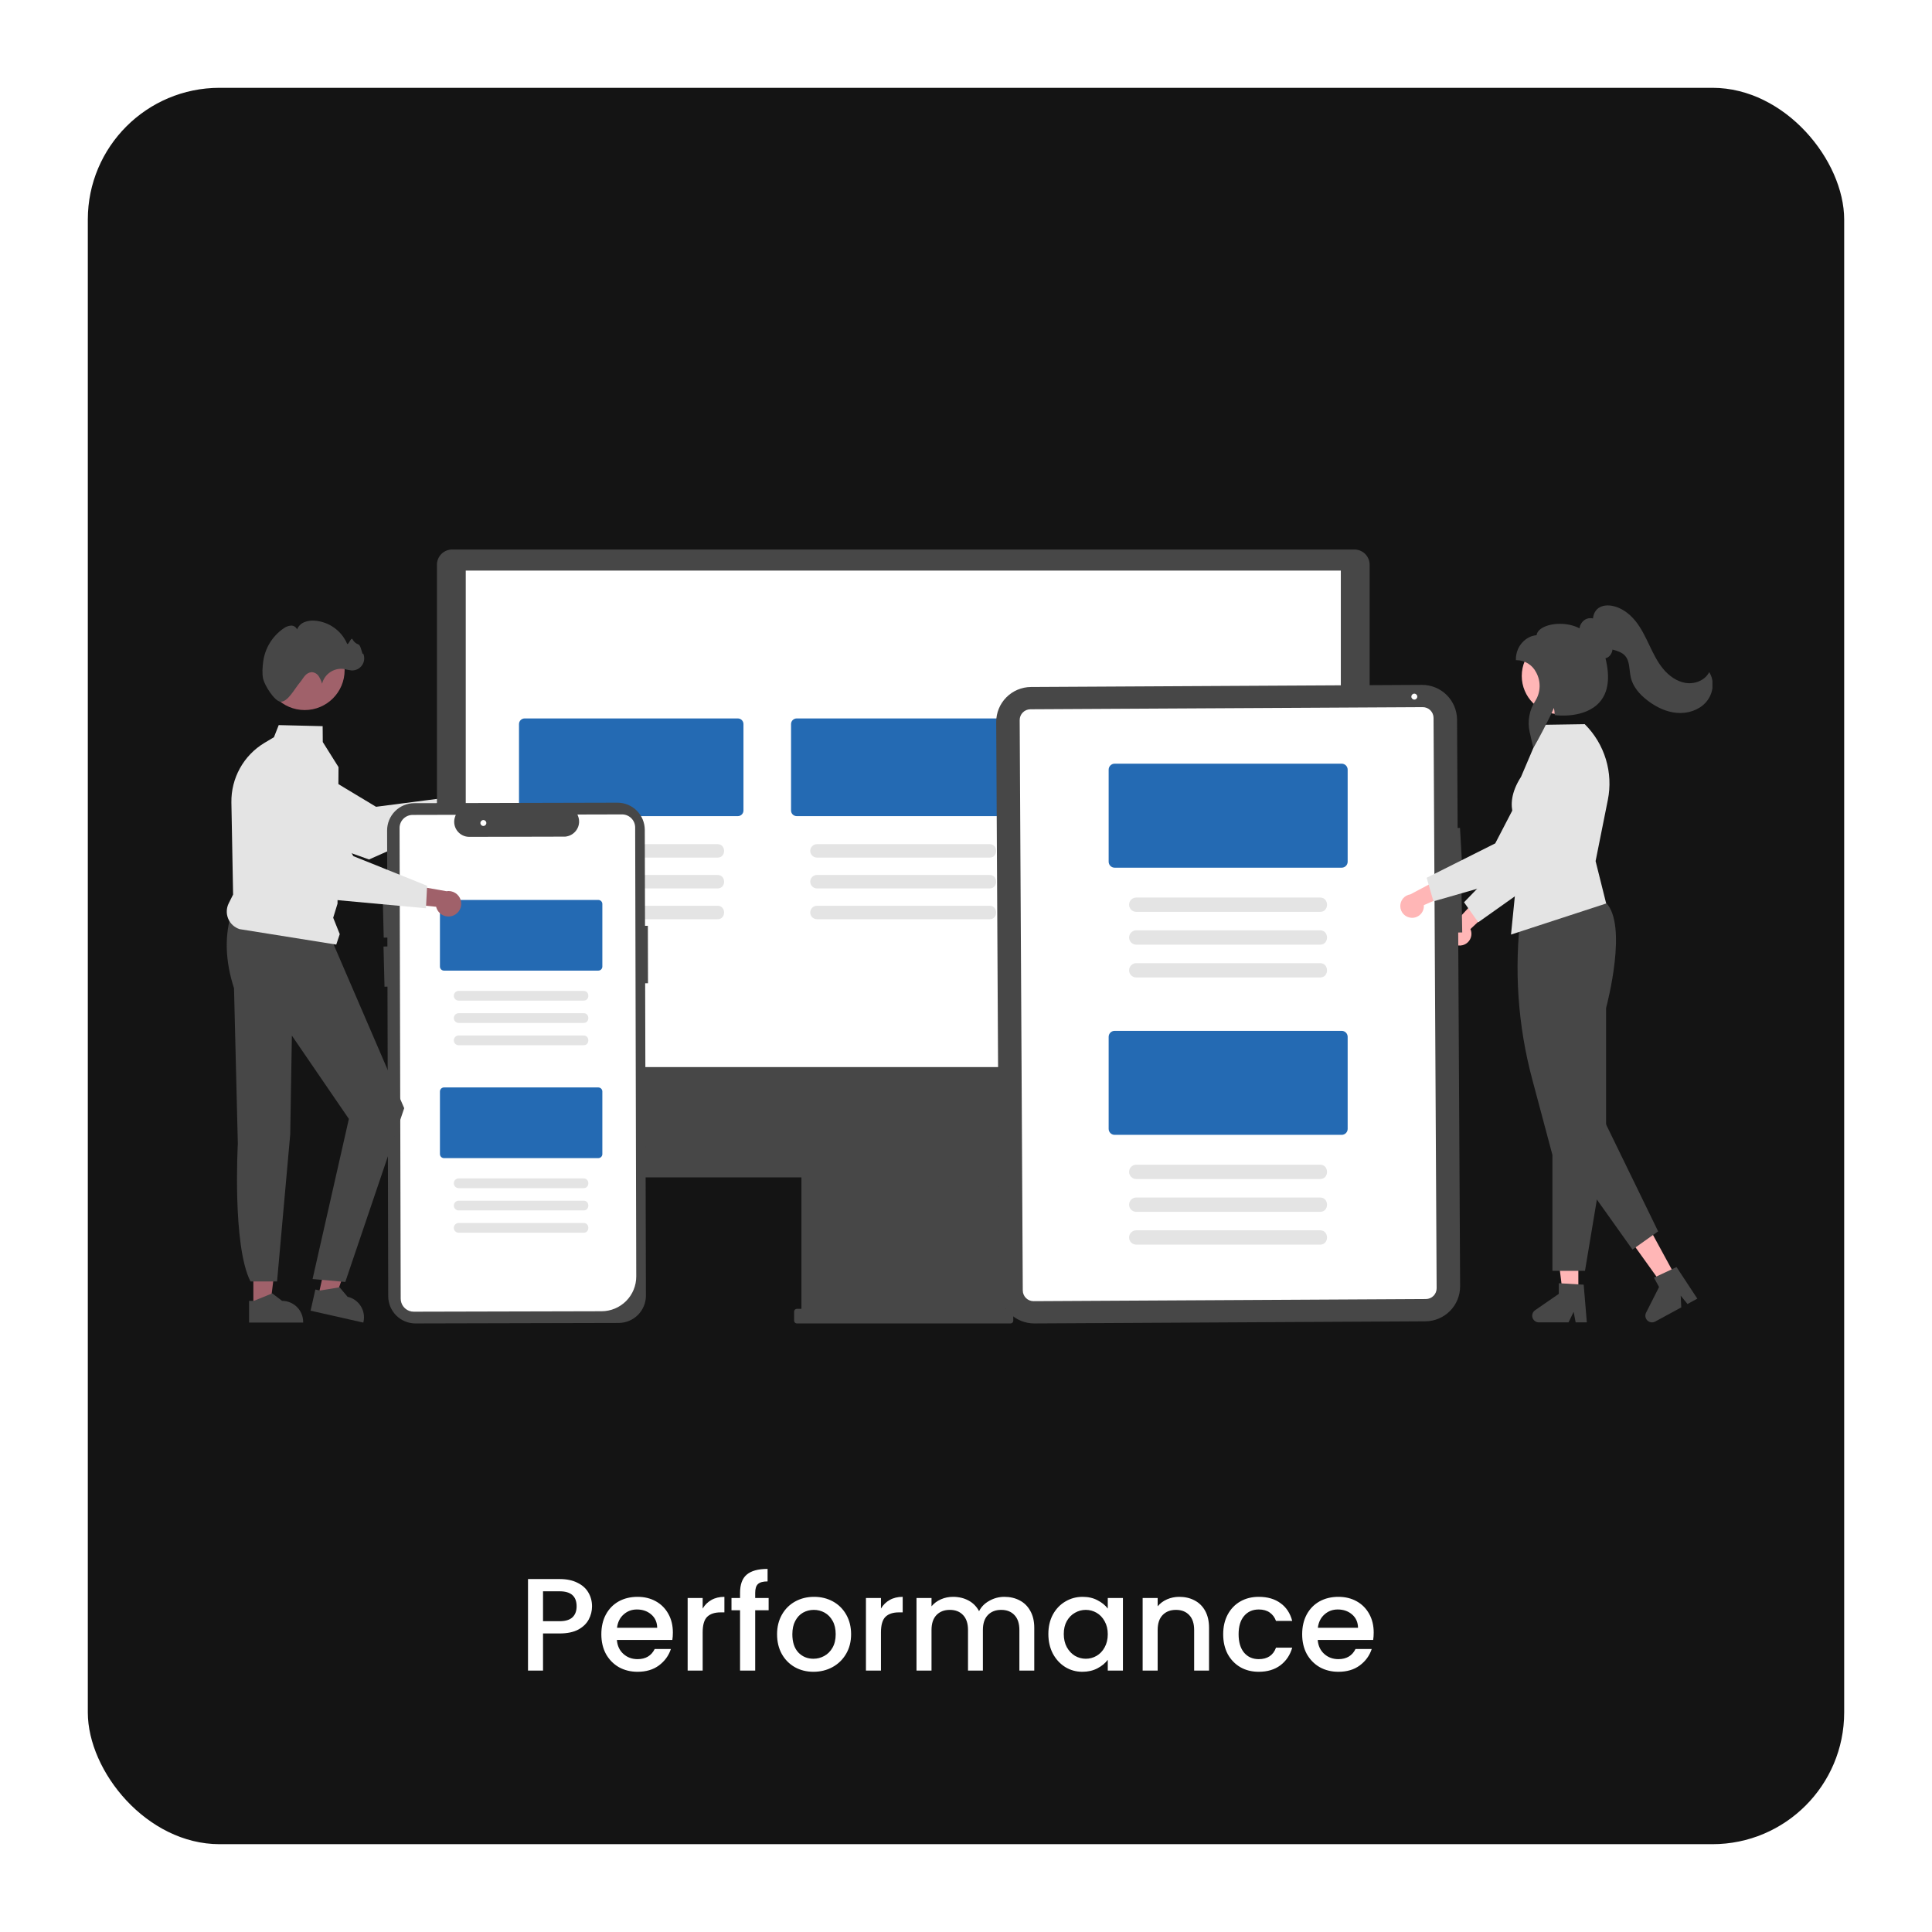 <svg width="250" height="250" viewBox="0 0 440 440" fill="none" xmlns="http://www.w3.org/2000/svg">
<g filter="url(#filter0_d_179_98)">
<rect x="20" y="15" width="400" height="400" rx="30" fill="#141414"/>
</g>
<path d="M134.83 365.828C134.83 366.888 134.58 367.888 134.08 368.828C133.58 369.768 132.78 370.538 131.68 371.138C130.58 371.718 129.17 372.008 127.45 372.008H123.67V380.468H120.25V359.618H127.45C129.05 359.618 130.4 359.898 131.5 360.458C132.62 360.998 133.45 361.738 133.99 362.678C134.55 363.618 134.83 364.668 134.83 365.828ZM127.45 369.218C128.75 369.218 129.72 368.928 130.36 368.348C131 367.748 131.32 366.908 131.32 365.828C131.32 363.548 130.03 362.408 127.45 362.408H123.67V369.218H127.45ZM153.242 371.798C153.242 372.418 153.202 372.978 153.122 373.478H140.492C140.592 374.798 141.082 375.858 141.962 376.658C142.842 377.458 143.922 377.858 145.202 377.858C147.042 377.858 148.342 377.088 149.102 375.548H152.792C152.292 377.068 151.382 378.318 150.062 379.298C148.762 380.258 147.142 380.738 145.202 380.738C143.622 380.738 142.202 380.388 140.942 379.688C139.702 378.968 138.722 377.968 138.002 376.688C137.302 375.388 136.952 373.888 136.952 372.188C136.952 370.488 137.292 368.998 137.972 367.718C138.672 366.418 139.642 365.418 140.882 364.718C142.142 364.018 143.582 363.668 145.202 363.668C146.762 363.668 148.152 364.008 149.372 364.688C150.592 365.368 151.542 366.328 152.222 367.568C152.902 368.788 153.242 370.198 153.242 371.798ZM149.672 370.718C149.652 369.458 149.202 368.448 148.322 367.688C147.442 366.928 146.352 366.548 145.052 366.548C143.872 366.548 142.862 366.928 142.022 367.688C141.182 368.428 140.682 369.438 140.522 370.718H149.672ZM160.027 366.338C160.527 365.498 161.187 364.848 162.007 364.388C162.847 363.908 163.837 363.668 164.977 363.668V367.208H164.107C162.767 367.208 161.747 367.548 161.047 368.228C160.367 368.908 160.027 370.088 160.027 371.768V380.468H156.607V363.938H160.027V366.338ZM175.051 366.728H171.991V380.468H168.541V366.728H166.591V363.938H168.541V362.768C168.541 360.868 169.041 359.488 170.041 358.628C171.061 357.748 172.651 357.308 174.811 357.308V360.158C173.771 360.158 173.041 360.358 172.621 360.758C172.201 361.138 171.991 361.808 171.991 362.768V363.938H175.051V366.728ZM185.252 380.738C183.692 380.738 182.282 380.388 181.022 379.688C179.762 378.968 178.772 377.968 178.052 376.688C177.332 375.388 176.972 373.888 176.972 372.188C176.972 370.508 177.342 369.018 178.082 367.718C178.822 366.418 179.832 365.418 181.112 364.718C182.392 364.018 183.822 363.668 185.402 363.668C186.982 363.668 188.412 364.018 189.692 364.718C190.972 365.418 191.982 366.418 192.722 367.718C193.462 369.018 193.832 370.508 193.832 372.188C193.832 373.868 193.452 375.358 192.692 376.658C191.932 377.958 190.892 378.968 189.572 379.688C188.272 380.388 186.832 380.738 185.252 380.738ZM185.252 377.768C186.132 377.768 186.952 377.558 187.712 377.138C188.492 376.718 189.122 376.088 189.602 375.248C190.082 374.408 190.322 373.388 190.322 372.188C190.322 370.988 190.092 369.978 189.632 369.158C189.172 368.318 188.562 367.688 187.802 367.268C187.042 366.848 186.222 366.638 185.342 366.638C184.462 366.638 183.642 366.848 182.882 367.268C182.142 367.688 181.552 368.318 181.112 369.158C180.672 369.978 180.452 370.988 180.452 372.188C180.452 373.968 180.902 375.348 181.802 376.328C182.722 377.288 183.872 377.768 185.252 377.768ZM200.633 366.338C201.133 365.498 201.793 364.848 202.613 364.388C203.453 363.908 204.443 363.668 205.583 363.668V367.208H204.713C203.373 367.208 202.353 367.548 201.653 368.228C200.973 368.908 200.633 370.088 200.633 371.768V380.468H197.213V363.938H200.633V366.338ZM228.737 363.668C230.037 363.668 231.197 363.938 232.217 364.478C233.257 365.018 234.067 365.818 234.647 366.878C235.247 367.938 235.547 369.218 235.547 370.718V380.468H232.157V371.228C232.157 369.748 231.787 368.618 231.047 367.838C230.307 367.038 229.297 366.638 228.017 366.638C226.737 366.638 225.717 367.038 224.957 367.838C224.217 368.618 223.847 369.748 223.847 371.228V380.468H220.457V371.228C220.457 369.748 220.087 368.618 219.347 367.838C218.607 367.038 217.597 366.638 216.317 366.638C215.037 366.638 214.017 367.038 213.257 367.838C212.517 368.618 212.147 369.748 212.147 371.228V380.468H208.727V363.938H212.147V365.828C212.707 365.148 213.417 364.618 214.277 364.238C215.137 363.858 216.057 363.668 217.037 363.668C218.357 363.668 219.537 363.948 220.577 364.508C221.617 365.068 222.417 365.878 222.977 366.938C223.477 365.938 224.257 365.148 225.317 364.568C226.377 363.968 227.517 363.668 228.737 363.668ZM238.758 372.128C238.758 370.468 239.098 368.998 239.778 367.718C240.478 366.438 241.418 365.448 242.598 364.748C243.798 364.028 245.118 363.668 246.558 363.668C247.858 363.668 248.988 363.928 249.948 364.448C250.928 364.948 251.708 365.578 252.288 366.338V363.938H255.738V380.468H252.288V378.008C251.708 378.788 250.918 379.438 249.918 379.958C248.918 380.478 247.778 380.738 246.498 380.738C245.078 380.738 243.778 380.378 242.598 379.658C241.418 378.918 240.478 377.898 239.778 376.598C239.098 375.278 238.758 373.788 238.758 372.128ZM252.288 372.188C252.288 371.048 252.048 370.058 251.568 369.218C251.108 368.378 250.498 367.738 249.738 367.298C248.978 366.858 248.158 366.638 247.278 366.638C246.398 366.638 245.578 366.858 244.818 367.298C244.058 367.718 243.438 368.348 242.958 369.188C242.498 370.008 242.268 370.988 242.268 372.128C242.268 373.268 242.498 374.268 242.958 375.128C243.438 375.988 244.058 376.648 244.818 377.108C245.598 377.548 246.418 377.768 247.278 377.768C248.158 377.768 248.978 377.548 249.738 377.108C250.498 376.668 251.108 376.028 251.568 375.188C252.048 374.328 252.288 373.328 252.288 372.188ZM268.57 363.668C269.87 363.668 271.03 363.938 272.05 364.478C273.09 365.018 273.9 365.818 274.48 366.878C275.06 367.938 275.35 369.218 275.35 370.718V380.468H271.96V371.228C271.96 369.748 271.59 368.618 270.85 367.838C270.11 367.038 269.1 366.638 267.82 366.638C266.54 366.638 265.52 367.038 264.76 367.838C264.02 368.618 263.65 369.748 263.65 371.228V380.468H260.23V363.938H263.65V365.828C264.21 365.148 264.92 364.618 265.78 364.238C266.66 363.858 267.59 363.668 268.57 363.668ZM278.573 372.188C278.573 370.488 278.913 368.998 279.593 367.718C280.293 366.418 281.253 365.418 282.473 364.718C283.693 364.018 285.093 363.668 286.673 363.668C288.673 363.668 290.323 364.148 291.623 365.108C292.943 366.048 293.833 367.398 294.293 369.158H290.603C290.303 368.338 289.823 367.698 289.163 367.238C288.503 366.778 287.673 366.548 286.673 366.548C285.273 366.548 284.153 367.048 283.313 368.048C282.493 369.028 282.083 370.408 282.083 372.188C282.083 373.968 282.493 375.358 283.313 376.358C284.153 377.358 285.273 377.858 286.673 377.858C288.653 377.858 289.963 376.988 290.603 375.248H294.293C293.813 376.928 292.913 378.268 291.593 379.268C290.273 380.248 288.633 380.738 286.673 380.738C285.093 380.738 283.693 380.388 282.473 379.688C281.253 378.968 280.293 377.968 279.593 376.688C278.913 375.388 278.573 373.888 278.573 372.188ZM312.851 371.798C312.851 372.418 312.811 372.978 312.731 373.478H300.101C300.201 374.798 300.691 375.858 301.571 376.658C302.451 377.458 303.531 377.858 304.811 377.858C306.651 377.858 307.951 377.088 308.711 375.548H312.401C311.901 377.068 310.991 378.318 309.671 379.298C308.371 380.258 306.751 380.738 304.811 380.738C303.231 380.738 301.811 380.388 300.551 379.688C299.311 378.968 298.331 377.968 297.611 376.688C296.911 375.388 296.561 373.888 296.561 372.188C296.561 370.488 296.901 368.998 297.581 367.718C298.281 366.418 299.251 365.418 300.491 364.718C301.751 364.018 303.191 363.668 304.811 363.668C306.371 363.668 307.761 364.008 308.981 364.688C310.201 365.368 311.151 366.328 311.831 367.568C312.511 368.788 312.851 370.198 312.851 371.798ZM309.281 370.718C309.261 369.458 308.811 368.448 307.931 367.688C307.051 366.928 305.961 366.548 304.661 366.548C303.481 366.548 302.471 366.928 301.631 367.688C300.791 368.428 300.291 369.438 300.131 370.718H309.281Z" fill="white"/>
<g clip-path="url(#clip0_179_98)">
<path d="M333.077 215.264C333.456 215.17 333.81 214.995 334.114 214.75C334.418 214.505 334.665 214.197 334.836 213.846C335.008 213.496 335.101 213.112 335.109 212.722C335.116 212.332 335.038 211.945 334.879 211.588L341.812 205.109L337.016 203.957L331.168 210.286C330.586 210.592 330.137 211.101 329.905 211.716C329.673 212.33 329.675 213.009 329.91 213.622C330.145 214.236 330.598 214.742 331.181 215.044C331.765 215.347 332.439 215.425 333.077 215.264Z" fill="#FFB6B6"/>
<path d="M336.658 210.044L333.425 205.489L345.568 192.936L348.388 173.15C348.527 172.172 348.881 171.237 349.422 170.41C349.964 169.584 350.681 168.887 351.523 168.369C352.364 167.851 353.31 167.524 354.292 167.412C355.274 167.301 356.269 167.406 357.206 167.722C358.897 168.293 360.292 169.512 361.085 171.111C361.878 172.709 362.004 174.557 361.436 176.249L354.242 197.58L336.658 210.044Z" fill="#E4E4E4"/>
<path d="M359.459 294.35H355.87L354.162 280.515L359.46 280.516L359.459 294.35Z" fill="#FFB6B6"/>
<path d="M361.39 301.161H358.843L358.389 298.758L357.224 301.161H350.47C350.146 301.161 349.831 301.057 349.57 300.866C349.309 300.674 349.117 300.404 349.02 300.095C348.924 299.786 348.929 299.454 349.035 299.149C349.14 298.843 349.341 298.578 349.607 298.395L355.001 294.672V292.242L360.674 292.581L361.39 301.161Z" fill="#474747"/>
<path d="M381.601 290.7L378.449 292.415L370.332 281.078L374.985 278.548L381.601 290.7Z" fill="#FFB6B6"/>
<path d="M386.554 295.76L384.317 296.977L382.769 295.083L382.895 297.75L376.962 300.976C376.678 301.131 376.352 301.191 376.031 301.147C375.71 301.103 375.412 300.958 375.179 300.733C374.947 300.507 374.793 300.214 374.739 299.894C374.686 299.575 374.735 299.248 374.882 298.959L377.839 293.112L376.677 290.978L381.822 288.565L386.554 295.76Z" fill="#474747"/>
<path d="M360.971 289.424H353.554V263.028L348.962 245.82C345.667 233.513 344.791 220.685 346.383 208.045L346.39 207.993L346.43 207.96C346.548 207.861 358.3 198.149 365.734 205.578C370.744 210.586 366.036 228.592 365.772 229.581V260.622L360.971 289.424Z" fill="#474747"/>
<path d="M360.953 164.965L360.914 164.925L351.457 165.069L346.408 176.913C341.733 184.168 346.203 188.295 346.517 188.948L345.623 197.851L345.047 203.594L344.123 212.841L365.797 205.764L363.386 196.112L366.172 182.19C366.791 179.111 366.638 175.927 365.727 172.922C364.817 169.917 363.177 167.183 360.953 164.965Z" fill="#E4E4E4"/>
<path d="M356.546 263.164L371.783 284.583L377.628 280.43L364.903 254.296L356.546 263.164Z" fill="#474747"/>
<path d="M355.301 162.663C360.123 162.663 364.032 158.756 364.032 153.937C364.032 149.118 360.123 145.212 355.301 145.212C350.48 145.212 346.571 149.118 346.571 153.937C346.571 158.756 350.48 162.663 355.301 162.663Z" fill="#FFB6B6"/>
<path d="M349.186 170.289L348.367 166.702C348.098 165.501 348.072 164.259 348.291 163.048C348.509 161.837 348.968 160.683 349.64 159.652C350.258 158.68 350.602 157.56 350.637 156.409C350.671 155.258 350.395 154.12 349.837 153.112C349.426 152.298 348.8 151.611 348.028 151.125C347.256 150.639 346.365 150.371 345.453 150.352H345.235V150.134C345.235 147.005 347.675 144.797 349.943 144.67C350.025 144.019 350.487 143.436 351.291 142.972C353.211 141.866 356.925 141.626 359.731 143.101C359.782 142.624 359.962 142.17 360.252 141.787C360.541 141.404 360.928 141.106 361.373 140.926C361.834 140.765 362.33 140.737 362.806 140.843C362.847 140.059 363.171 139.316 363.719 138.752C364.493 138.002 365.736 137.717 367.128 137.968C369.041 138.315 370.926 139.533 372.436 141.397C373.775 143.05 374.704 144.997 375.603 146.881C376.487 148.734 377.401 150.649 378.726 152.271C380.178 154.048 381.976 155.199 383.791 155.513C385.907 155.879 388.078 155.008 389.072 153.396L389.269 153.076L389.449 153.407C390.566 155.457 390.109 158.274 388.363 160.105C386.797 161.747 384.34 162.584 381.792 162.341C379.635 162.136 377.46 161.22 375.326 159.619C373.206 158.028 371.895 156.27 371.43 154.392C371.3 153.811 371.206 153.223 371.15 152.63C371.006 151.389 370.87 150.217 370.105 149.354C369.419 148.578 368.356 148.241 367.414 147.987L367.229 147.938C367.195 148.287 367.085 148.625 366.907 148.928C366.729 149.231 366.488 149.492 366.199 149.692C366.025 149.796 365.835 149.869 365.636 149.908C366.728 154.303 366.279 157.668 364.3 159.911C360.958 163.698 354.536 162.919 354.264 162.884L354.084 162.861L354.074 162.679C354.05 162.191 353.99 161.705 353.896 161.225C352.976 163.44 349.882 169.297 349.468 169.887L349.186 170.289Z" fill="#474747"/>
<path d="M112.162 184.378C111.907 184.714 111.581 184.99 111.208 185.186C110.834 185.382 110.422 185.494 110.001 185.514C109.58 185.533 109.159 185.461 108.769 185.301C108.379 185.14 108.028 184.897 107.743 184.587L98.34 188.674L99.256 183.428L108.044 180.351C108.597 179.906 109.295 179.679 110.004 179.713C110.713 179.747 111.386 180.04 111.893 180.537C112.401 181.033 112.708 181.698 112.758 182.407C112.808 183.115 112.596 183.816 112.162 184.378V184.378Z" fill="#A0616A"/>
<path d="M105.887 186.016L84.048 195.739L84.001 195.722L59.109 186.857C57.255 185.889 55.841 184.249 55.158 182.272C54.474 180.296 54.572 178.134 55.432 176.228C55.909 175.175 56.603 174.235 57.469 173.469C58.336 172.703 59.355 172.13 60.459 171.786C61.563 171.442 62.727 171.336 63.876 171.475C65.024 171.613 66.129 171.993 67.12 172.589L85.644 183.741L103.607 181.415L105.887 186.016Z" fill="#E4E4E4"/>
<path d="M99.508 251.519H311.926V128.617C311.925 127.696 311.559 126.813 310.907 126.162C310.256 125.511 309.372 125.145 308.451 125.144H102.984C102.063 125.145 101.179 125.511 100.528 126.162C99.876 126.813 99.51 127.696 99.508 128.617V251.519Z" fill="#474747"/>
<path d="M305.363 129.947H106.071V243.02H305.363V129.947Z" fill="white"/>
<path d="M99.324 248.194V263.36C99.324 263.989 99.448 264.611 99.688 265.192C99.929 265.773 100.282 266.301 100.727 266.745C101.172 267.19 101.7 267.543 102.281 267.783C102.862 268.024 103.485 268.148 104.114 268.148H182.516V298.079H181.474C181.393 298.079 181.312 298.095 181.236 298.126C181.161 298.157 181.092 298.203 181.034 298.261C180.977 298.319 180.931 298.387 180.9 298.463C180.868 298.538 180.852 298.619 180.852 298.701V300.783C180.852 300.864 180.868 300.945 180.9 301.021C180.931 301.096 180.977 301.165 181.034 301.222C181.092 301.28 181.161 301.326 181.236 301.357C181.312 301.388 181.393 301.404 181.474 301.404H230.145C230.227 301.404 230.308 301.388 230.383 301.357C230.459 301.326 230.528 301.28 230.585 301.222C230.643 301.165 230.689 301.096 230.72 301.021C230.751 300.945 230.768 300.864 230.768 300.783V298.701C230.768 298.619 230.751 298.538 230.72 298.463C230.689 298.387 230.643 298.319 230.585 298.261C230.528 298.203 230.459 298.157 230.383 298.126C230.308 298.095 230.227 298.079 230.145 298.079H229.104V268.148H307.505C308.135 268.148 308.758 268.024 309.339 267.783C309.92 267.543 310.448 267.19 310.893 266.745C311.338 266.301 311.691 265.773 311.931 265.192C312.172 264.611 312.296 263.989 312.296 263.36V248.194L99.324 248.194Z" fill="#474747"/>
<path d="M168.042 185.866H119.476C119.137 185.866 118.813 185.731 118.573 185.492C118.334 185.253 118.199 184.929 118.199 184.59V164.896C118.199 164.558 118.334 164.234 118.573 163.995C118.813 163.755 119.137 163.621 119.476 163.62H168.042C168.38 163.621 168.705 163.755 168.944 163.995C169.183 164.234 169.318 164.558 169.318 164.896V184.59C169.318 184.929 169.183 185.253 168.944 185.492C168.705 185.731 168.38 185.866 168.042 185.866Z" fill="#246AB3"/>
<path d="M163.417 195.313H124.1C123.694 195.313 123.304 195.152 123.017 194.865C122.729 194.578 122.568 194.189 122.568 193.783C122.568 193.377 122.729 192.987 123.017 192.7C123.304 192.413 123.694 192.252 124.1 192.252H163.417C165.393 192.224 165.412 195.341 163.417 195.313Z" fill="#E4E4E4"/>
<path d="M163.417 202.33H124.1C123.694 202.33 123.304 202.169 123.017 201.882C122.73 201.595 122.568 201.205 122.568 200.799C122.568 200.393 122.73 200.004 123.017 199.717C123.304 199.43 123.694 199.268 124.1 199.268H163.417C165.393 199.241 165.412 202.358 163.417 202.33Z" fill="#E4E4E4"/>
<path d="M163.417 209.347H124.1C123.694 209.347 123.304 209.186 123.017 208.899C122.729 208.611 122.568 208.222 122.568 207.816C122.568 207.41 122.729 207.021 123.017 206.733C123.304 206.446 123.694 206.285 124.1 206.285H163.417C165.393 206.258 165.412 209.375 163.417 209.347Z" fill="#E4E4E4"/>
<path d="M230 185.866H181.434C181.096 185.866 180.772 185.731 180.532 185.492C180.293 185.253 180.158 184.929 180.158 184.59V164.896C180.158 164.558 180.293 164.234 180.532 163.995C180.772 163.755 181.096 163.621 181.434 163.62H230C230.339 163.621 230.663 163.755 230.903 163.995C231.142 164.234 231.277 164.558 231.277 164.896V184.59C231.277 184.929 231.142 185.253 230.903 185.492C230.663 185.731 230.339 185.866 230 185.866Z" fill="#246AB3"/>
<path d="M225.376 195.313H186.059C185.653 195.313 185.263 195.152 184.976 194.865C184.688 194.578 184.527 194.189 184.527 193.783C184.527 193.377 184.688 192.987 184.976 192.7C185.263 192.413 185.653 192.252 186.059 192.252H225.376C227.352 192.224 227.371 195.341 225.376 195.313Z" fill="#E4E4E4"/>
<path d="M225.376 202.33H186.059C185.653 202.33 185.263 202.169 184.976 201.882C184.688 201.595 184.527 201.205 184.527 200.799C184.527 200.393 184.688 200.004 184.976 199.717C185.263 199.43 185.653 199.268 186.059 199.268H225.376C227.352 199.241 227.371 202.358 225.376 202.33Z" fill="#E4E4E4"/>
<path d="M225.376 209.347H186.059C185.653 209.347 185.263 209.186 184.976 208.899C184.688 208.611 184.527 208.222 184.527 207.816C184.527 207.41 184.688 207.021 184.976 206.733C185.263 206.446 185.653 206.285 186.059 206.285H225.376C227.352 206.258 227.371 209.375 225.376 209.347Z" fill="#E4E4E4"/>
<path d="M291.959 185.866H243.393C243.055 185.866 242.73 185.731 242.491 185.492C242.252 185.253 242.117 184.929 242.117 184.59V164.896C242.117 164.558 242.252 164.234 242.491 163.995C242.73 163.755 243.055 163.621 243.393 163.62H291.959C292.298 163.621 292.622 163.755 292.862 163.995C293.101 164.234 293.236 164.558 293.236 164.896V184.59C293.236 184.929 293.101 185.253 292.862 185.492C292.622 185.731 292.298 185.866 291.959 185.866Z" fill="#6C63FF"/>
<path d="M287.335 195.313H248.018C247.611 195.313 247.222 195.152 246.935 194.865C246.647 194.578 246.486 194.189 246.486 193.783C246.486 193.377 246.647 192.987 246.935 192.7C247.222 192.413 247.611 192.252 248.018 192.252H287.335C289.31 192.224 289.33 195.341 287.335 195.313Z" fill="#E4E4E4"/>
<path d="M287.335 202.33H248.018C247.612 202.33 247.223 202.168 246.936 201.881C246.649 201.594 246.488 201.205 246.488 200.799C246.488 200.394 246.649 200.005 246.936 199.718C247.223 199.431 247.612 199.269 248.018 199.268H287.335C289.31 199.241 289.33 202.358 287.335 202.33Z" fill="#E4E4E4"/>
<path d="M287.335 209.347H248.018C247.611 209.347 247.222 209.186 246.935 208.899C246.647 208.611 246.486 208.222 246.486 207.816C246.486 207.41 246.647 207.021 246.935 206.733C247.222 206.446 247.611 206.285 248.018 206.285H287.335C289.31 206.258 289.33 209.375 287.335 209.347Z" fill="#E4E4E4"/>
<path d="M331.833 163.887L331.965 188.571L332.507 188.541L333.021 197.68L332.016 197.735L332.044 203.225L332.849 203.209L333.012 212.356L332.096 212.373L332.532 292.924C332.541 295.033 331.713 297.06 330.229 298.559C328.745 300.059 326.726 300.909 324.616 300.922L235.582 301.404C233.471 301.414 231.443 300.587 229.943 299.103C228.442 297.62 227.592 295.602 227.579 293.493L226.879 164.456C226.87 162.346 227.698 160.32 229.182 158.82C230.667 157.32 232.685 156.471 234.796 156.457L323.829 155.975C325.94 155.966 327.967 156.794 329.468 158.277C330.968 159.76 331.818 161.778 331.833 163.887Z" fill="#474747"/>
<path d="M324.745 295.848L235.397 296.332C234.747 296.335 234.122 296.079 233.659 295.622C233.197 295.165 232.935 294.543 232.931 293.893L232.226 163.998C232.223 163.348 232.478 162.723 232.936 162.261C233.393 161.799 234.016 161.537 234.666 161.532L324.013 161.048C324.664 161.045 325.289 161.301 325.751 161.758C326.214 162.215 326.476 162.837 326.48 163.487L327.185 293.382C327.188 294.032 326.932 294.657 326.475 295.119C326.017 295.581 325.395 295.843 324.745 295.848Z" fill="white"/>
<path d="M322.102 159.33C322.476 159.33 322.779 159.027 322.779 158.653C322.779 158.279 322.476 157.976 322.102 157.976C321.728 157.976 321.425 158.279 321.425 158.653C321.425 159.027 321.728 159.33 322.102 159.33Z" fill="white"/>
<path d="M305.561 197.609H253.85C253.489 197.609 253.144 197.466 252.889 197.211C252.634 196.956 252.491 196.611 252.49 196.251V175.281C252.491 174.921 252.634 174.576 252.889 174.321C253.144 174.067 253.489 173.924 253.85 173.923H305.561C305.921 173.924 306.267 174.067 306.522 174.321C306.776 174.576 306.92 174.921 306.92 175.281V196.251C306.92 196.611 306.776 196.956 306.522 197.211C306.267 197.466 305.921 197.609 305.561 197.609Z" fill="#246AB3"/>
<path d="M300.637 207.668H258.774C258.341 207.668 257.926 207.497 257.62 207.191C257.314 206.885 257.142 206.471 257.142 206.038C257.142 205.606 257.314 205.191 257.62 204.886C257.926 204.58 258.341 204.408 258.774 204.408H300.637C302.74 204.379 302.762 207.698 300.637 207.668Z" fill="#E4E4E4"/>
<path d="M300.637 215.14H258.773C258.341 215.139 257.927 214.967 257.622 214.661C257.317 214.356 257.145 213.941 257.145 213.51C257.145 213.078 257.317 212.663 257.622 212.358C257.927 212.052 258.341 211.88 258.773 211.879H300.637C302.74 211.85 302.761 215.169 300.637 215.14Z" fill="#E4E4E4"/>
<path d="M300.637 222.611H258.774C258.341 222.611 257.926 222.439 257.62 222.133C257.314 221.828 257.142 221.413 257.142 220.981C257.142 220.548 257.314 220.134 257.62 219.828C257.926 219.522 258.341 219.351 258.774 219.351H300.637C302.74 219.321 302.762 222.64 300.637 222.611Z" fill="#E4E4E4"/>
<path d="M305.561 258.455H253.85C253.489 258.455 253.144 258.311 252.889 258.057C252.634 257.802 252.491 257.457 252.49 257.097V236.127C252.491 235.767 252.634 235.422 252.889 235.167C253.144 234.913 253.489 234.769 253.85 234.769H305.561C305.921 234.769 306.267 234.913 306.522 235.167C306.776 235.422 306.92 235.767 306.92 236.127V257.097C306.92 257.457 306.776 257.802 306.522 258.057C306.267 258.312 305.921 258.455 305.561 258.455Z" fill="#246AB3"/>
<path d="M300.637 268.514H258.774C258.341 268.514 257.926 268.343 257.62 268.037C257.314 267.731 257.142 267.317 257.142 266.884C257.142 266.452 257.314 266.037 257.62 265.732C257.926 265.426 258.341 265.254 258.774 265.254H300.637C302.74 265.225 302.762 268.544 300.637 268.514Z" fill="#E4E4E4"/>
<path d="M300.637 275.985H258.773C258.341 275.985 257.927 275.813 257.622 275.507C257.317 275.201 257.145 274.787 257.145 274.355C257.145 273.923 257.317 273.509 257.622 273.204C257.927 272.898 258.341 272.726 258.773 272.725H300.637C302.74 272.696 302.761 276.015 300.637 275.985Z" fill="#E4E4E4"/>
<path d="M300.637 283.457H258.774C258.341 283.457 257.926 283.285 257.62 282.979C257.314 282.673 257.142 282.259 257.142 281.827C257.142 281.394 257.314 280.98 257.62 280.674C257.926 280.368 258.341 280.196 258.774 280.196H300.637C302.74 280.167 302.762 283.486 300.637 283.457Z" fill="#E4E4E4"/>
<path d="M147.103 295.066L146.931 223.928L147.579 223.926L147.548 210.842L146.899 210.844L146.846 189.002C146.844 188.187 146.682 187.379 146.367 186.626C146.053 185.873 145.594 185.19 145.015 184.614C144.437 184.039 143.75 183.583 142.995 183.273C142.241 182.962 141.432 182.803 140.616 182.805L94.361 182.917C93.544 182.919 92.737 183.082 91.983 183.396C91.23 183.71 90.546 184.169 89.97 184.747C89.394 185.325 88.938 186.011 88.627 186.765C88.317 187.52 88.158 188.328 88.16 189.144L88.197 204.373L87.163 204.399L87.391 213.547L88.219 213.526L88.224 215.545L87.343 215.567L87.571 224.714L88.246 224.698L88.416 295.207C88.417 296.024 88.578 296.832 88.892 297.585C89.206 298.339 89.665 299.023 90.244 299.599C90.823 300.175 91.51 300.631 92.265 300.941C93.021 301.25 93.83 301.408 94.647 301.405L140.902 301.293C142.55 301.287 144.128 300.628 145.29 299.461C146.453 298.293 147.105 296.713 147.103 295.066Z" fill="#474747"/>
<path d="M93.233 298.558C92.656 298.351 92.157 297.971 91.803 297.47C91.45 296.97 91.259 296.373 91.257 295.76L90.998 188.577C90.996 187.788 91.308 187.03 91.865 186.47C92.423 185.911 93.179 185.596 93.969 185.594L103.811 185.57L103.689 185.87C103.478 186.392 103.398 186.957 103.457 187.517C103.515 188.076 103.711 188.613 104.026 189.079C104.341 189.545 104.766 189.927 105.264 190.19C105.761 190.454 106.316 190.591 106.879 190.589L128.72 190.537C129.264 190.489 129.789 190.315 130.253 190.027C130.716 189.739 131.106 189.347 131.389 188.881C131.669 188.423 131.836 187.905 131.877 187.37C131.918 186.835 131.832 186.298 131.626 185.803L131.503 185.503L141.669 185.478C142.458 185.477 143.216 185.79 143.776 186.346C144.336 186.903 144.651 187.659 144.654 188.448L144.902 290.71C144.904 292.804 144.076 294.813 142.598 296.297C141.12 297.781 139.113 298.619 137.018 298.627L94.243 298.73C93.898 298.731 93.557 298.673 93.233 298.558Z" fill="white"/>
<path d="M110.083 188.11C110.457 188.11 110.76 187.807 110.76 187.434C110.76 187.06 110.457 186.757 110.083 186.757C109.709 186.757 109.406 187.06 109.406 187.434C109.406 187.807 109.709 188.11 110.083 188.11Z" fill="white"/>
<path d="M136.258 221.051H101.116C100.871 221.051 100.636 220.953 100.463 220.78C100.29 220.607 100.193 220.372 100.192 220.128V205.877C100.193 205.633 100.29 205.398 100.463 205.225C100.636 205.052 100.871 204.955 101.116 204.954H136.258C136.503 204.955 136.737 205.052 136.911 205.225C137.084 205.398 137.181 205.633 137.181 205.877V220.128C137.181 220.372 137.084 220.607 136.911 220.78C136.737 220.953 136.503 221.051 136.258 221.051Z" fill="#246AB3"/>
<path d="M132.912 227.887H104.462C104.316 227.887 104.172 227.859 104.037 227.803C103.903 227.748 103.78 227.666 103.677 227.563C103.574 227.46 103.492 227.338 103.436 227.204C103.38 227.069 103.352 226.925 103.352 226.779C103.352 226.633 103.38 226.489 103.436 226.355C103.492 226.22 103.574 226.098 103.677 225.995C103.78 225.892 103.903 225.811 104.037 225.755C104.172 225.7 104.316 225.671 104.462 225.671H132.912C134.341 225.651 134.355 227.907 132.912 227.887Z" fill="#E4E4E4"/>
<path d="M132.912 232.964H104.462C104.168 232.964 103.886 232.847 103.678 232.64C103.471 232.432 103.354 232.15 103.354 231.856C103.354 231.563 103.471 231.281 103.678 231.073C103.886 230.865 104.168 230.749 104.462 230.749H132.912C134.341 230.729 134.355 232.984 132.912 232.964Z" fill="#E4E4E4"/>
<path d="M132.912 238.041H104.462C104.316 238.042 104.172 238.013 104.037 237.958C103.903 237.902 103.78 237.821 103.677 237.718C103.574 237.615 103.492 237.493 103.436 237.358C103.38 237.223 103.352 237.079 103.352 236.934C103.352 236.788 103.38 236.644 103.436 236.509C103.492 236.375 103.574 236.252 103.677 236.149C103.78 236.047 103.903 235.965 104.037 235.91C104.172 235.854 104.316 235.826 104.462 235.826H132.912C134.341 235.806 134.355 238.061 132.912 238.041Z" fill="#E4E4E4"/>
<path d="M136.258 263.754H101.116C100.871 263.754 100.636 263.657 100.463 263.484C100.29 263.311 100.193 263.076 100.192 262.831V248.581C100.193 248.336 100.29 248.102 100.463 247.929C100.636 247.755 100.871 247.658 101.116 247.658H136.258C136.503 247.658 136.737 247.755 136.911 247.929C137.084 248.102 137.181 248.336 137.181 248.581V262.831C137.181 263.076 137.084 263.311 136.911 263.484C136.737 263.657 136.503 263.754 136.258 263.754Z" fill="#246AB3"/>
<path d="M132.912 270.59H104.462C104.316 270.591 104.172 270.562 104.037 270.507C103.903 270.451 103.78 270.37 103.677 270.267C103.574 270.164 103.492 270.042 103.436 269.907C103.38 269.773 103.352 269.628 103.352 269.483C103.352 269.337 103.38 269.193 103.436 269.058C103.492 268.924 103.574 268.801 103.677 268.699C103.78 268.596 103.903 268.514 104.037 268.459C104.172 268.403 104.316 268.375 104.462 268.375H132.912C134.341 268.355 134.355 270.61 132.912 270.59Z" fill="#E4E4E4"/>
<path d="M132.912 275.668H104.462C104.168 275.668 103.886 275.551 103.678 275.343C103.471 275.135 103.354 274.854 103.354 274.56C103.354 274.266 103.471 273.984 103.678 273.777C103.886 273.569 104.168 273.452 104.462 273.452H132.912C134.341 273.432 134.355 275.688 132.912 275.668Z" fill="#E4E4E4"/>
<path d="M132.912 280.745H104.462C104.316 280.745 104.172 280.717 104.037 280.661C103.903 280.606 103.78 280.524 103.677 280.421C103.574 280.318 103.492 280.196 103.436 280.061C103.38 279.927 103.352 279.783 103.352 279.637C103.352 279.491 103.38 279.347 103.436 279.213C103.492 279.078 103.574 278.956 103.677 278.853C103.78 278.75 103.903 278.669 104.037 278.613C104.172 278.557 104.316 278.529 104.462 278.529H132.912C134.341 278.509 134.355 280.765 132.912 280.745Z" fill="#E4E4E4"/>
<path d="M57.701 297.512L61.52 297.511L63.336 282.792H57.7L57.701 297.512Z" fill="#A0616A"/>
<path d="M56.727 296.266L57.802 296.266L61.998 294.56L64.247 296.265H64.248C65.519 296.265 66.737 296.77 67.636 297.668C68.535 298.566 69.04 299.784 69.04 301.055V301.21L56.727 301.211L56.727 296.266Z" fill="#474747"/>
<path d="M72.499 295.107L76.223 295.947L81.24 281.989L75.742 280.749L72.499 295.107Z" fill="#A0616A"/>
<path d="M71.823 293.677L72.871 293.913L77.341 293.174L79.158 295.332L79.159 295.332C80.398 295.612 81.476 296.372 82.155 297.446C82.834 298.52 83.058 299.82 82.778 301.059L82.743 301.211L70.733 298.5L71.823 293.677Z" fill="#474747"/>
<path d="M52.865 207.525C51.075 212.921 51.264 218.778 53.295 225.065L54.164 260.46C54.164 260.46 52.87 283.672 57.045 291.839H63.099L66.097 258.34L66.474 235.855L79.454 254.825L71.186 291.292L78.638 291.957L92.054 252.383L75.501 213.988L52.865 207.525Z" fill="#474747"/>
<path d="M76.581 215.122L54.565 211.603C53.988 211.418 53.457 211.11 53.01 210.701C52.563 210.292 52.209 209.791 51.974 209.233C51.739 208.674 51.627 208.071 51.647 207.466C51.667 206.86 51.818 206.266 52.089 205.724L53.087 203.728L52.699 182.76C52.653 180.032 53.325 177.341 54.65 174.955C55.975 172.57 57.905 170.576 60.246 169.173L62.392 167.89L63.477 165.136L73.482 165.38L73.511 168.992L77.094 174.702L77.094 174.725L76.869 205.804L75.882 209.011L77.375 212.741L76.581 215.122Z" fill="#E4E4E4"/>
<path d="M69.396 161.712C74.416 161.712 78.486 157.645 78.486 152.627C78.486 147.61 74.416 143.542 69.396 143.542C64.376 143.542 60.306 147.61 60.306 152.627C60.306 157.645 64.376 161.712 69.396 161.712Z" fill="#A0616A"/>
<path d="M59.93 154.608C59.659 153.466 59.784 151.86 59.937 150.71C60.133 149.195 60.646 147.737 61.442 146.432C62.237 145.127 63.299 144.004 64.557 143.135C65.039 142.769 65.612 142.542 66.215 142.477C66.516 142.452 66.817 142.522 67.076 142.678C67.334 142.835 67.536 143.069 67.654 143.347C67.805 142.969 68.033 142.626 68.322 142.339C68.612 142.052 68.957 141.827 69.337 141.679C70.099 141.387 70.919 141.277 71.732 141.356C73.308 141.486 74.819 142.04 76.105 142.958C77.391 143.877 78.404 145.127 79.036 146.574C79.279 147.151 79.957 145.022 80.265 145.566C80.548 146.132 81.041 146.565 81.639 146.773C82.242 146.941 82.487 149.423 82.724 148.844C82.908 149.272 82.981 149.739 82.935 150.203C82.89 150.666 82.728 151.11 82.465 151.494C82.201 151.878 81.845 152.19 81.429 152.399C81.013 152.608 80.55 152.709 80.085 152.691C79.476 152.613 78.873 152.497 78.278 152.346C77.186 152.208 76.082 152.475 75.173 153.096C74.265 153.716 73.615 154.648 73.347 155.714C73.181 155.094 72.916 154.505 72.562 153.969C72.382 153.703 72.142 153.483 71.86 153.328C71.578 153.173 71.263 153.088 70.942 153.079C70.635 153.115 70.338 153.212 70.07 153.366C69.802 153.52 69.568 153.727 69.383 153.975C68.983 154.445 68.682 154.993 68.279 155.46C67.096 156.83 65.496 160.026 63.81 159.793C62.48 159.609 60.3 156.166 59.93 154.608Z" fill="#474747"/>
<path d="M103.284 208.491C102.897 208.659 102.478 208.74 102.056 208.728C101.635 208.717 101.221 208.613 100.843 208.425C100.466 208.236 100.135 207.967 99.873 207.637C99.611 207.306 99.425 206.923 99.327 206.512L89.125 205.482L92.491 201.354L101.663 202.965C102.363 202.847 103.082 202.99 103.684 203.366C104.286 203.743 104.729 204.327 104.929 205.008C105.129 205.689 105.072 206.42 104.769 207.062C104.465 207.704 103.937 208.212 103.284 208.491Z" fill="#A0616A"/>
<path d="M97.009 206.853L73.202 204.661L73.169 204.623L55.794 184.726C54.65 182.975 54.22 180.854 54.59 178.796C54.961 176.738 56.104 174.9 57.787 173.657C58.718 172.972 59.783 172.491 60.914 172.246C62.044 172.002 63.214 171.999 64.345 172.239C65.476 172.479 66.544 172.955 67.478 173.637C68.412 174.319 69.19 175.191 69.763 176.195L80.465 194.976L97.271 201.724L97.009 206.853Z" fill="#E4E4E4"/>
<path d="M321.35 209.015C321.739 209.052 322.131 209.004 322.499 208.873C322.867 208.743 323.202 208.533 323.48 208.26C323.758 207.986 323.973 207.654 324.109 207.288C324.245 206.923 324.299 206.532 324.268 206.143L332.955 202.32L328.811 199.647L321.196 203.687C320.546 203.783 319.954 204.114 319.531 204.618C319.109 205.121 318.886 205.762 318.905 206.419C318.924 207.076 319.183 207.703 319.634 208.181C320.085 208.66 320.695 208.956 321.35 209.015V209.015Z" fill="#FFB6B6"/>
<path d="M326.457 205.274L324.915 199.906L340.53 192.076L349.742 174.337C350.197 173.46 350.84 172.694 351.625 172.094C352.41 171.493 353.317 171.072 354.283 170.862C355.249 170.651 356.249 170.656 357.213 170.875C358.177 171.094 359.081 171.522 359.86 172.13C361.267 173.229 362.18 174.84 362.399 176.611C362.618 178.382 362.126 180.167 361.029 181.576L347.178 199.327L326.457 205.274Z" fill="#E4E4E4"/>
</g>
<defs>
<filter id="filter0_d_179_98" x="0" y="0" width="440" height="440" filterUnits="userSpaceOnUse" color-interpolation-filters="sRGB">
<feFlood flood-opacity="0" result="BackgroundImageFix"/>
<feColorMatrix in="SourceAlpha" type="matrix" values="0 0 0 0 0 0 0 0 0 0 0 0 0 0 0 0 0 0 127 0" result="hardAlpha"/>
<feMorphology radius="5" operator="dilate" in="SourceAlpha" result="effect1_dropShadow_179_98"/>
<feOffset dy="5"/>
<feGaussianBlur stdDeviation="7.5"/>
<feComposite in2="hardAlpha" operator="out"/>
<feColorMatrix type="matrix" values="0 0 0 0 0 0 0 0 0 0 0 0 0 0 0 0 0 0 0.25 0"/>
<feBlend mode="normal" in2="BackgroundImageFix" result="effect1_dropShadow_179_98"/>
<feBlend mode="normal" in="SourceGraphic" in2="effect1_dropShadow_179_98" result="shape"/>
</filter>
<clipPath id="clip0_179_98">
<rect width="340" height="237" fill="white" transform="translate(50 65)"/>
</clipPath>
</defs>
</svg>